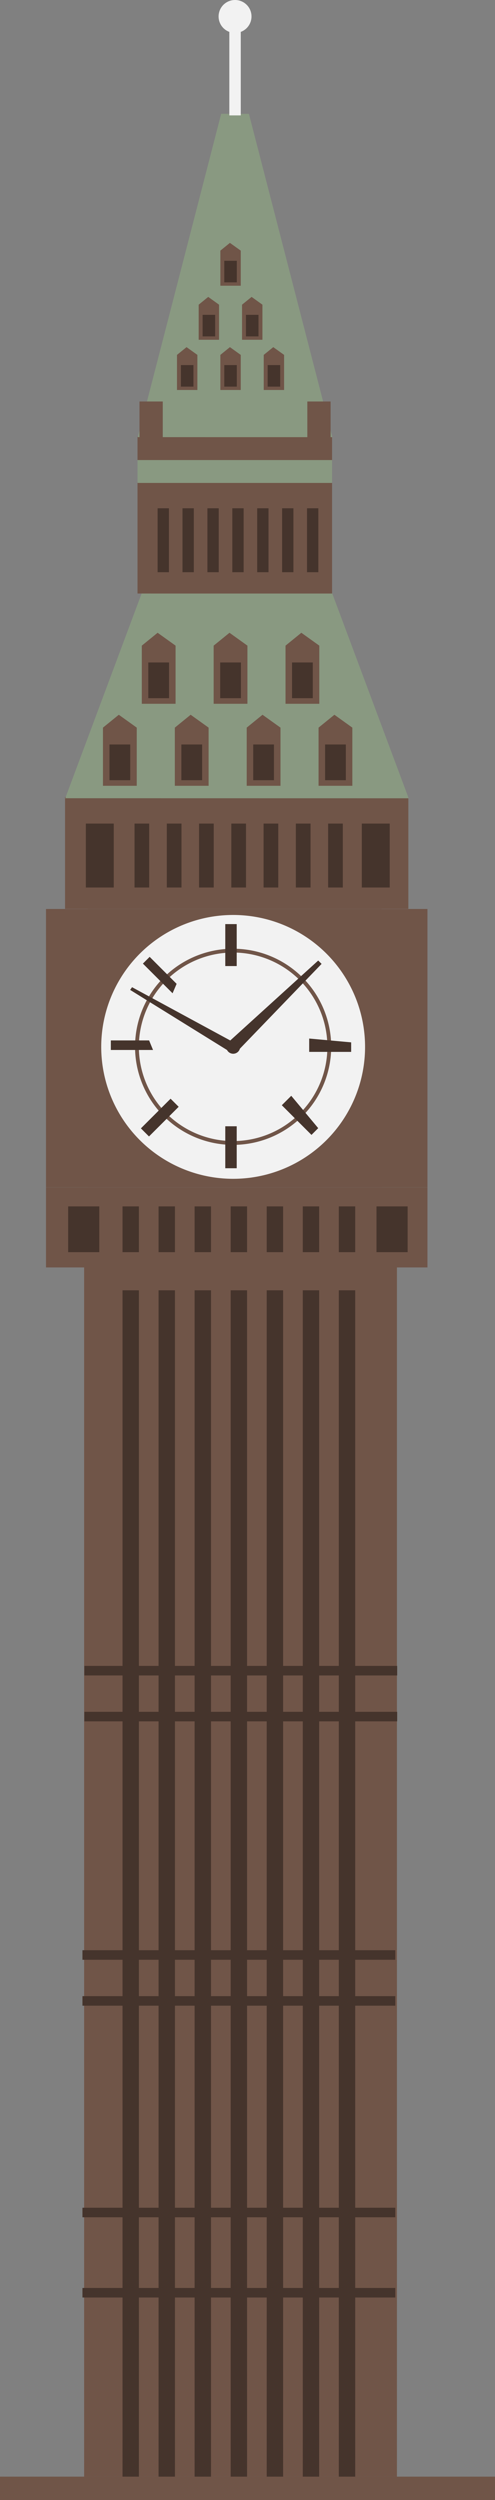 <svg xmlns="http://www.w3.org/2000/svg" width="213.84" height="1080" viewBox="0 0 213.84 1080"><rect x="0" y="0" width="213.84" height="1080" fill="#808080" stroke="none"/><g id="Layer_2" data-name="Layer 2"><g id="London01_351275814"><g id="London01_351275814-2" data-name="London01_351275814"><path d="M0 1069.89h213.84V1080H0z" fill="#705548"/><path d="M36.34 547.51h135.13v522.38H36.34z" fill="#705548"/><path d="M19.87 392.68h164.79v120.2H19.87z" fill="#705548"/><path d="M37.99 392.65h126.89v120.24H37.99z" fill="#705548"/><path d="M52.93 557.4h7.08v512.49H52.93z" fill="#45342c"/><path d="M68.5 557.4h7.08v512.49H68.5z" fill="#45342c"/><path d="M84.07 557.4h7.08v512.49H84.07z" fill="#45342c"/><path d="M99.65 557.4h7.08v512.49H99.65z" fill="#45342c"/><path d="M115.22 557.4h7.08v512.49H115.22z" fill="#45342c"/><path d="M130.8 557.4h7.08v512.49H130.8z" fill="#45342c"/><path d="M146.37 557.4h7.08v512.49H146.37z" fill="#45342c"/><path d="M35.62 988.38h135.13v4.12H35.62z" fill="#45342c"/><path d="M35.62 953.72h135.13v4.12H35.62z" fill="#45342c"/><path d="M35.62 862.32h135.13v4.12H35.62z" fill="#45342c"/><path d="M35.62 842.48h135.13v4.12H35.62z" fill="#45342c"/><path d="M36.45 739.49h135.13v4.12H36.45z" fill="#45342c"/><path d="M36.45 719.66h135.13v4.12H36.45z" fill="#45342c"/><circle cx="100.72" cy="452.21" r="56.99" transform="translate(-352.42 548.7) rotate(-89.46)" fill="#f2f2f2"/><path d="M100.72 494.58a42.37 42.37.0 1 1 42.36-42.37A42.42 42.42.0 0 1 100.72 494.58zm0-83.09a40.72 40.72.0 1 0 40.71 40.72A40.76 40.76.0 0 0 100.72 411.49z" fill="#705548"/><path d="M103.74 452.21a3 3 0 1 1-3-3 3 3 0 0 1 3 3z" fill="#45342c"/><path d="M19.87 512.92h164.79v34.6H19.87z" fill="#705548"/><path d="M52.93 521.15h7.08v19.77H52.93z" fill="#45342c"/><path d="M68.5 521.15h7.08v19.77H68.5z" fill="#45342c"/><path d="M84.07 521.15h7.08v19.77H84.07z" fill="#45342c"/><path d="M99.65 521.15h7.08v19.77H99.65z" fill="#45342c"/><path d="M115.22 521.15h7.08v19.77H115.22z" fill="#45342c"/><path d="M130.8 521.15h7.08v19.77H130.8z" fill="#45342c"/><path d="M146.37 521.15h7.08v19.77H146.37z" fill="#45342c"/><path d="M162.64 521.15h13.46v19.77H162.64z" fill="#45342c"/><path d="M29.44 521.15h13.46v19.77H29.44z" fill="#45342c"/><path d="M28.1 344.29h148.31v48.32H28.1z" fill="#705548"/><path d="M142.51 253.67 62.22 253.64 28.21 344.81 176.52 344.83 142.51 253.67z" fill="#899981"/><path d="M142.51 253.67 62.22 253.64 28.21 344.81 176.52 344.83 142.51 253.67z" fill="#899981"/><path d="M58.12 355.78h6.33v27.62H58.12z" fill="#45342c"/><path d="M72.06 355.78h6.34v27.62H72.06z" fill="#45342c"/><path d="M85.99 355.78h6.34v27.62H85.99z" fill="#45342c"/><path d="M99.93 355.78h6.34v27.62H99.93z" fill="#45342c"/><path d="M113.87 355.78h6.34v27.62H113.87z" fill="#45342c"/><path d="M127.81 355.78h6.34v27.62H127.81z" fill="#45342c"/><path d="M141.75 355.78h6.34v27.62H141.75z" fill="#45342c"/><path d="M152.21 339.46V314.33L144.46 308.77 137.62 314.33V339.46H152.21z" fill="#705548"/><path d="M140.44 321.61h8.96v15.43H140.44z" fill="#45342c"/><path d="M121.17 339.46V314.33L113.41 308.77 106.58 314.33V339.46H121.17z" fill="#705548"/><path d="M109.39 321.61h8.96v15.43H109.39z" fill="#45342c"/><path d="M90.12 339.46V314.33L82.36 308.77 75.53 314.33V339.46H90.12z" fill="#705548"/><path d="M78.35 321.61h8.96v15.43H78.35z" fill="#45342c"/><path d="M59.08 339.46V314.33L51.32 308.77 44.48 314.33V339.46H59.08z" fill="#705548"/><path d="M47.3 321.61h8.96v15.43H47.3z" fill="#45342c"/><path d="M137.94 304.03V278.91L130.18 273.35 123.35 278.91V304.03H137.94z" fill="#705548"/><path d="M126.16 286.18h8.96v15.43H126.16z" fill="#45342c"/><path d="M106.89 304.03V278.91L99.14 273.35 92.3 278.91V304.03H106.89z" fill="#705548"/><path d="M95.12 286.18h8.96v15.43H95.12z" fill="#45342c"/><path d="M75.85 304.03V278.91L68.09 273.35 61.26 278.91V304.03H75.85z" fill="#705548"/><path d="M64.07 286.18h8.96v15.43H64.07z" fill="#45342c"/><path d="M156.31 355.78h12.05v27.62H156.31z" fill="#45342c"/><path d="M37.09 355.78h12.05v27.62H37.09z" fill="#45342c"/><path d="M59.41 208.08h84.04v48.32H59.41z" fill="#705548"/><path d="M59.41 198.57h84.04v10.05H59.41z" fill="#899981"/><path d="M59.41 188.69h84.04v10.05H59.41z" fill="#705548"/><path d="M107.53 49.17 95.55 49.16 59.52 188.84 143.56 188.85 107.53 49.17z" fill="#899981"/><path d="M132.77 173.44h10.05v24.72H132.77z" fill="#705548"/><path d="M60.26 173.44h10.05v24.72H60.26z" fill="#705548"/><path d="M68.09 219.57h4.89v27.62H68.09z" fill="#45342c"/><path d="M78.84 219.57h4.89v27.62H78.84z" fill="#45342c"/><path d="M89.6 219.57h4.89v27.62H89.6z" fill="#45342c"/><path d="M100.36 219.57h4.89v27.62H100.36z" fill="#45342c"/><path d="M111.11 219.57H116v27.62H111.11z" fill="#45342c"/><path d="M121.87 219.57h4.89v27.62H121.87z" fill="#45342c"/><path d="M132.63 219.57h4.89v27.62H132.63z" fill="#45342c"/><path d="M122.73 168.47V153.31L118.05 149.96 113.93 153.31V168.47H122.73z" fill="#705548"/><path d="M115.63 157.71h5.41v9.31H115.63z" fill="#45342c"/><path d="M104 168.47V153.31L99.32 149.96 95.2 153.31V168.47H104z" fill="#705548"/><path d="M96.89 157.71h5.41v9.31H96.89z" fill="#45342c"/><path d="M104 123.43V108.27L99.32 104.92 95.2 108.27V123.43H104z" fill="#705548"/><path d="M96.89 112.66h5.41v9.31H96.89z" fill="#45342c"/><path d="M113.37 146.78V131.62L108.69 128.26 104.56 131.62V146.78H113.37z" fill="#705548"/><path d="M106.26 136.01h5.41v9.31H106.26z" fill="#45342c"/><path d="M94.63 146.78V131.62L89.95 128.26 85.83 131.62V146.78H94.63z" fill="#705548"/><path d="M87.53 136.01h5.41v9.31H87.53z" fill="#45342c"/><path d="M85.27 168.47V153.31L80.59 149.96 76.46 153.31V168.47H85.27z" fill="#705548"/><path d="M78.16 157.71h5.41v9.31H78.16z" fill="#45342c"/><path d="M97.32 399.2h4.94v18.13H97.32z" fill="#45342c"/><path d="M97.32 486.54h4.94v18.13H97.32z" fill="#45342c"/><path d="M103.1 453.58 99.5 449.45 137.47 414.94 138.93 416.39 103.1 453.58z" fill="#45342c"/><path d="M100.72 455.24 99.43 449.45 57.05 426.46 56.22 427.63 100.72 455.24z" fill="#45342c"/><path d="M59.95 480.34h18.13v4.94H59.95z" transform="translate(-321.12 190.12) rotate(-44.99)" fill="#45342c"/><path d="M133.57 454.4V448.64L151.7 450.29V454.41L133.57 454.4z" fill="#45342c"/><path d="M47.88 453.58V449.45H64.41L66.11 453.58H47.88z" fill="#45342c"/><path d="M121.74 477.45 125.82 473.37 137.47 487.35 134.56 490.27 121.74 477.45z" fill="#45342c"/><path d="M61.73 416.27 64.65 413.35 76.3 425.01 74.55 429.09 61.73 416.27z" fill="#45342c"/><path d="M99.07 7.11h4.94v42.74H99.07z" fill="#f2f2f2"/><path d="M108.65 7.11A7.11 7.11.0 1 1 101.54.0 7.1 7.1.0 0 1 108.65 7.11z" fill="#f2f2f2"/></g></g></g></svg>